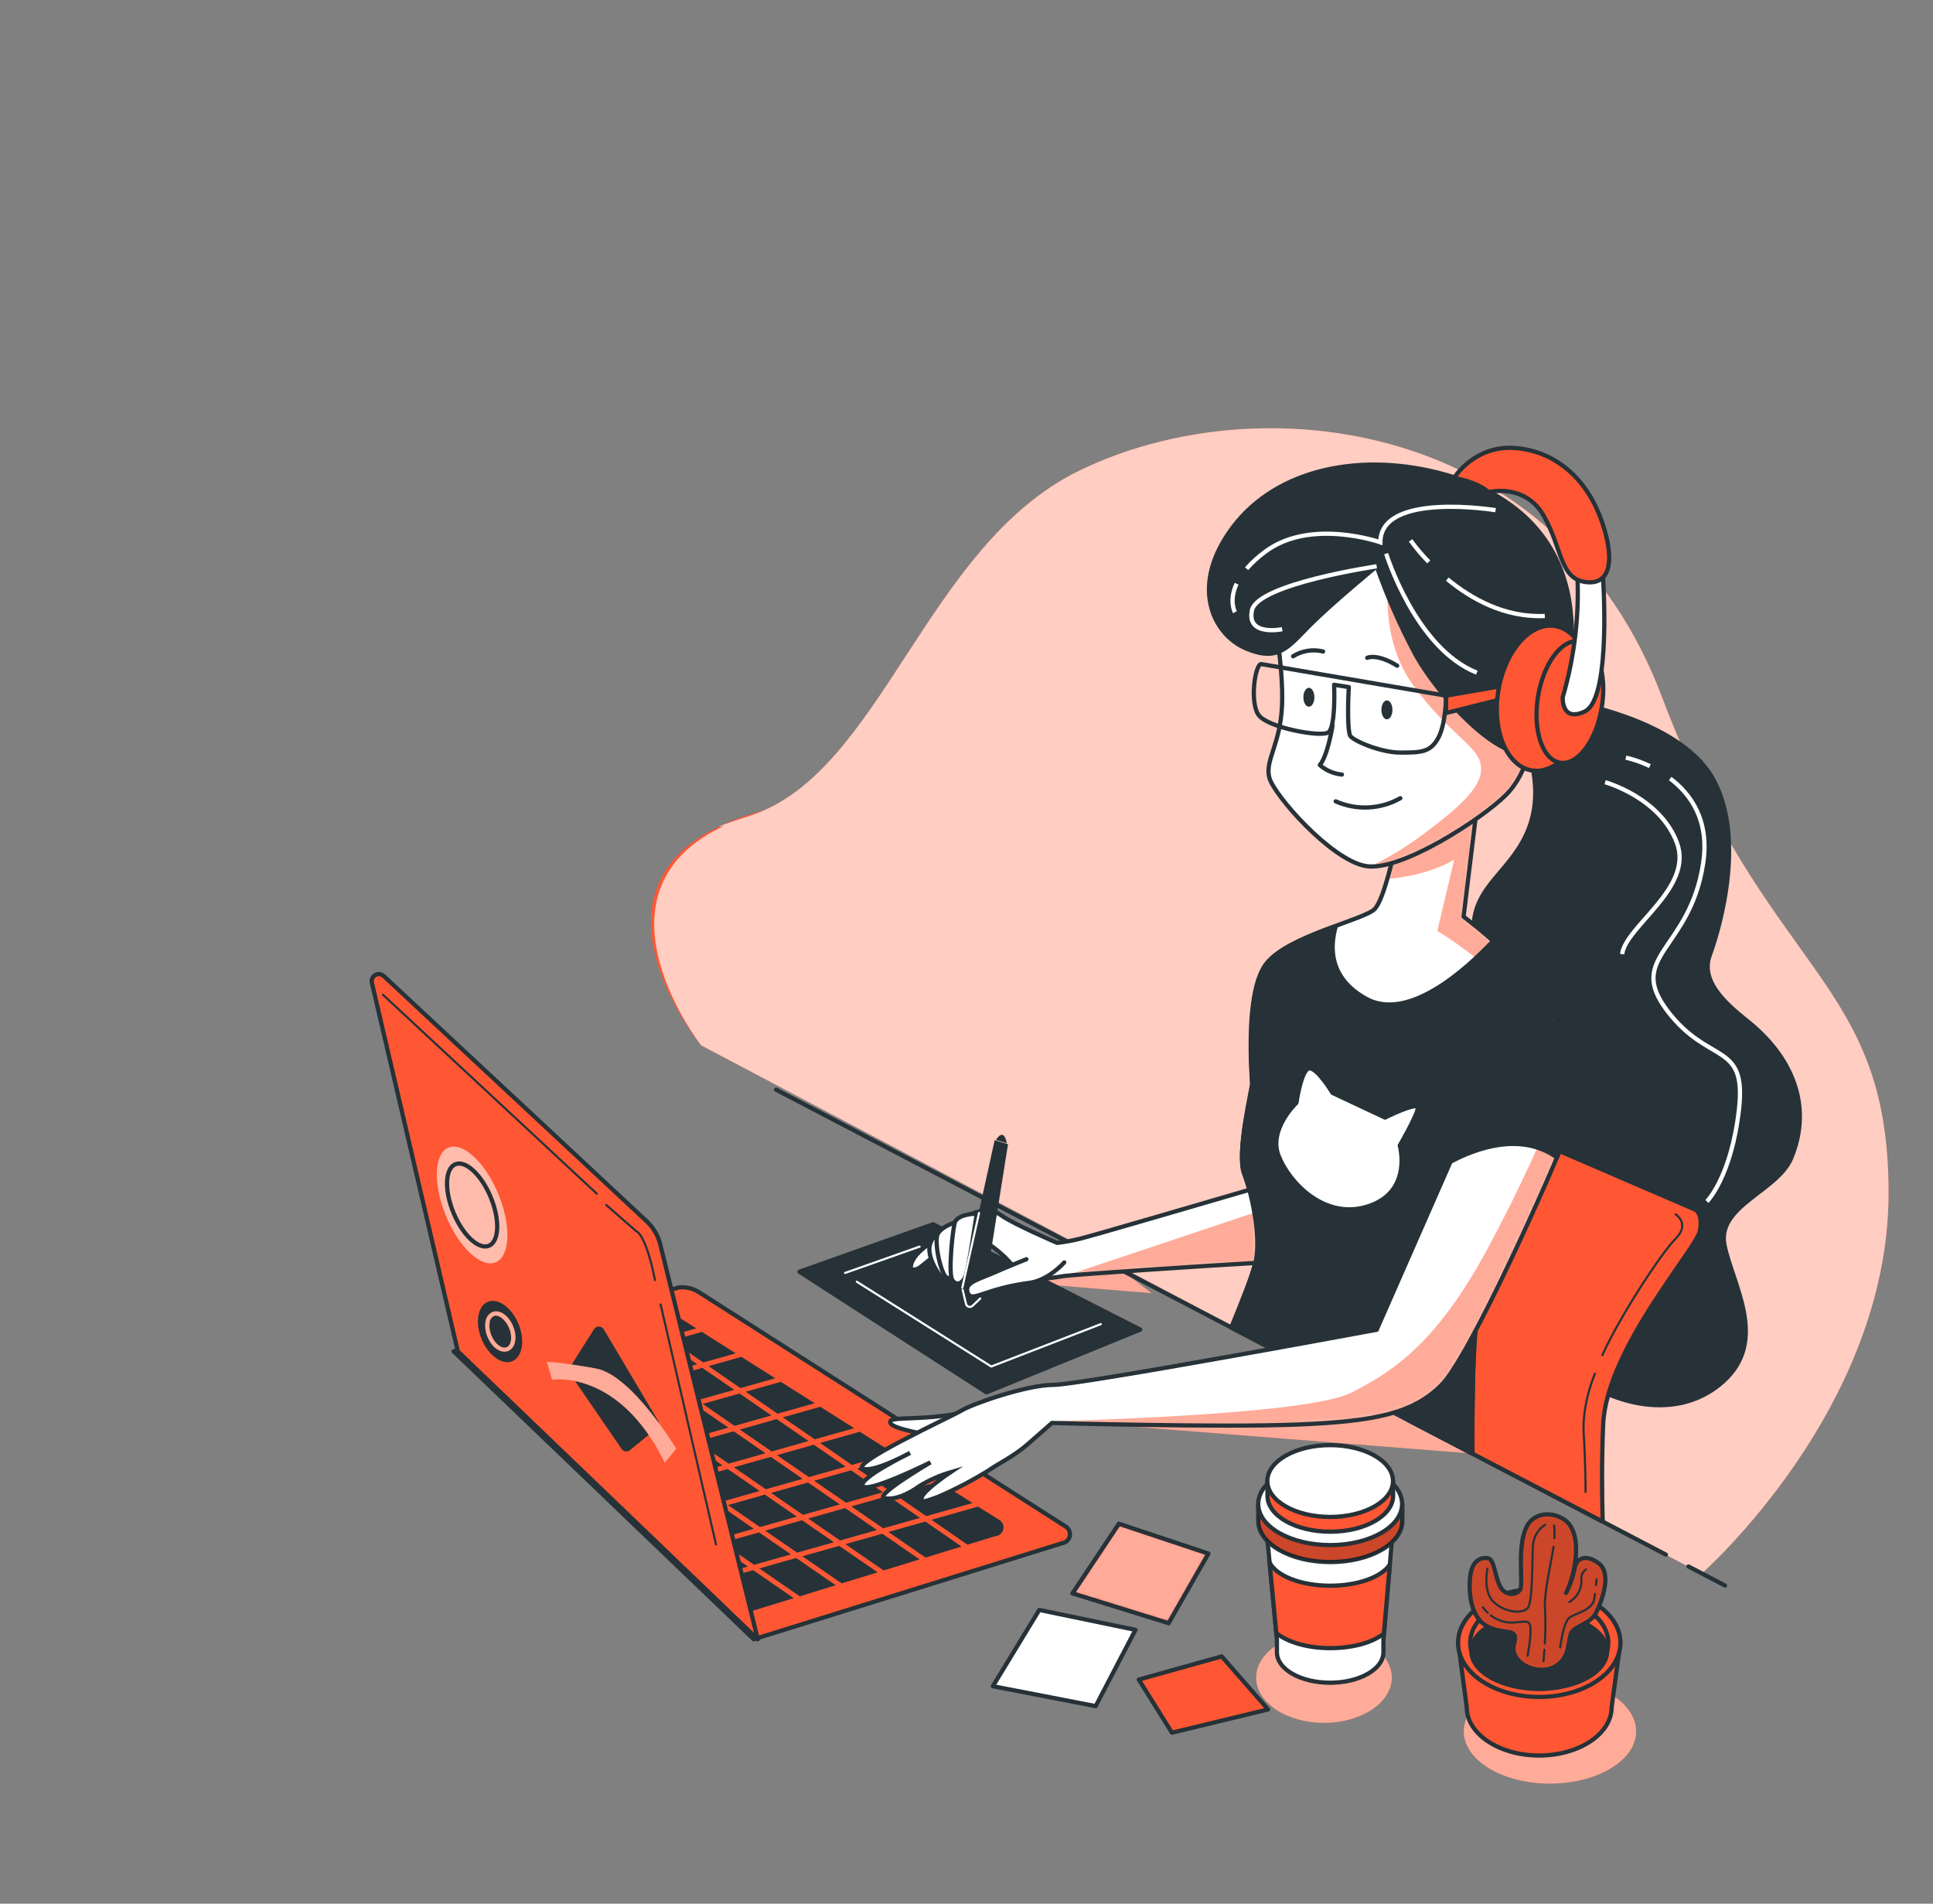 <svg width="456" height="449" viewBox="0 0 456 449" fill="none" xmlns="http://www.w3.org/2000/svg">
<rect x="0" y="0" width="456" height="449" fill="#808080" stroke="none"/>
<path d="M401.41 371.15C401.41 371.15 445.52 332.45 445.52 281.38C445.52 230.31 416.89 230.3 392.12 164.52C367.35 98.74 296.93 90.23 254.37 111.12C218.25 128.86 207.94 182.32 176.98 192.38C146.02 202.44 229.812 177.984 180.232 191.134C130.652 204.284 165.4 246.55 165.4 246.55L401.41 371.15Z" fill="#FF5733"/>
<path opacity="0.7" d="M401.41 371.15C401.41 371.15 445.52 332.45 445.52 281.38C445.52 230.31 416.89 230.3 392.12 164.52C367.35 98.74 296.93 90.23 254.37 111.12C218.25 128.86 207.94 182.32 176.98 192.38C146.02 202.44 226.56 179.23 176.98 192.38C134 206.346 165.4 246.55 165.4 246.55L401.41 371.15Z" fill="white"/>
<path d="M312.33 406.34C321.166 406.34 328.33 401.563 328.33 395.67C328.33 389.777 321.166 385 312.33 385C303.493 385 296.33 389.777 296.33 395.67C296.33 401.563 303.493 406.34 312.33 406.34Z" fill="#FF5733"/>
<path opacity="0.5" d="M312.33 406.34C321.166 406.34 328.33 401.563 328.33 395.67C328.33 389.777 321.166 385 312.33 385C303.493 385 296.33 389.777 296.33 395.67C296.33 401.563 303.493 406.34 312.33 406.34Z" fill="white"/>
<path d="M249.67 335.09L347.35 342.83L325.67 331.67L249.67 335.09Z" fill="#FF5733"/>
<path opacity="0.5" d="M249.67 335.09L347.35 342.83L325.67 331.67L249.67 335.09Z" fill="white"/>
<path d="M271.67 305L242.69 302.63L246.33 298.33H263L271.67 305Z" fill="#FF5733"/>
<path opacity="0.5" d="M271.67 305L242.69 302.63L246.33 298.33H263L271.67 305Z" fill="white"/>
<path d="M365.64 420.67C376.868 420.67 385.97 415.15 385.97 408.34C385.97 401.53 376.868 396.01 365.64 396.01C354.412 396.01 345.31 401.53 345.31 408.34C345.31 415.15 354.412 420.67 365.64 420.67Z" fill="#FF5733"/>
<path opacity="0.5" d="M365.64 420.67C376.868 420.67 385.97 415.15 385.97 408.34C385.97 401.53 376.868 396.01 365.64 396.01C354.412 396.01 345.31 401.53 345.31 408.34C345.31 415.15 354.412 420.67 365.64 420.67Z" fill="white"/>
<path d="M245.17 379.71L234.22 397.7L258.47 402.4L267.86 384.41L245.17 379.71Z" fill="white" stroke="#263238" stroke-linecap="round" stroke-linejoin="round"/>
<path d="M263.95 359.38L253 375.8L275.68 382.84L285.07 366.42L263.95 359.38Z" fill="#FF5733"/>
<mask id="mask0_56_224" style="mask-type:luminance" maskUnits="userSpaceOnUse" x="253" y="359" width="33" height="24">
<path d="M263.95 359.38L253 375.8L275.68 382.84L285.07 366.42L263.95 359.38Z" fill="white"/>
</mask>
<g mask="url(#mask0_56_224)">
<path opacity="0.5" d="M263.95 359.38L253 375.8L275.68 382.84L285.07 366.42L263.95 359.38Z" fill="white" stroke="#263238" stroke-miterlimit="10"/>
</g>
<path d="M263.95 359.38L253 375.8L275.68 382.84L285.07 366.42L263.95 359.38Z" stroke="#263238" stroke-linecap="round" stroke-linejoin="round"/>
<path d="M288.2 390.67L268.64 396.14L276.46 408.66L299.15 403.18L288.2 390.67Z" fill="#FF5733" stroke="#263238" stroke-linecap="round" stroke-linejoin="round"/>
<path d="M344 387.46L346 402.65C346 408.94 353.65 414.05 363.09 414.05C372.53 414.05 380.19 408.94 380.19 402.65L382.25 387.46H344Z" fill="#FF5733" stroke="#263238" stroke-linecap="round" stroke-linejoin="round"/>
<path d="M363.11 400.23C373.686 400.23 382.26 394.513 382.26 387.46C382.26 380.407 373.686 374.69 363.11 374.69C352.534 374.69 343.96 380.407 343.96 387.46C343.96 394.513 352.534 400.23 363.11 400.23Z" fill="#FF5733" stroke="#263238" stroke-linecap="round" stroke-linejoin="round"/>
<path d="M363.11 398.32C372.107 398.32 379.4 393.458 379.4 387.46C379.4 381.462 372.107 376.6 363.11 376.6C354.113 376.6 346.82 381.462 346.82 387.46C346.82 393.458 354.113 398.32 363.11 398.32Z" fill="#FF5733" stroke="#263238" stroke-linecap="round" stroke-linejoin="round"/>
<path d="M363.11 398.33C371.952 398.33 379.12 394.345 379.12 389.43C379.12 384.515 371.952 380.53 363.11 380.53C354.268 380.53 347.1 384.515 347.1 389.43C347.1 394.345 354.268 398.33 363.11 398.33Z" fill="#263238" stroke="#263238" stroke-linecap="round" stroke-linejoin="round"/>
<path d="M368.88 358.31C366.1 356.52 361.88 356.68 360.19 359.99C357.69 364.81 359.48 373.74 358.58 374.99C357.68 376.24 355.01 376.6 353.76 373.92C352.51 371.24 352.51 367.67 350.9 367.49C349.29 367.31 347.15 368.03 346.79 372.14C346.43 376.25 347.15 380.89 350.01 383.03C352.87 385.17 356.08 384.46 357.01 385.36C357.94 386.26 357.01 387.66 357.01 388.58C357.01 392.58 362.24 394.58 365.55 393.58C370.37 392.15 369.84 387.32 370.55 385.36C371.26 383.4 375.2 383.21 376.63 380.18C378.06 377.15 380.2 371.06 377.16 368.74C374.12 366.42 371.8 367.49 371.45 369.99C371.034 371.975 370.362 373.898 369.45 375.71C371.59 371.48 373.69 361.41 368.88 358.31Z" fill="#FF5733"/>
<mask id="mask1_56_224" style="mask-type:luminance" maskUnits="userSpaceOnUse" x="346" y="357" width="33" height="37">
<path d="M368.88 358.31C366.1 356.52 361.88 356.68 360.19 359.99C357.69 364.81 359.48 373.74 358.58 374.99C357.68 376.24 355.01 376.6 353.76 373.92C352.51 371.24 352.51 367.67 350.9 367.49C349.29 367.31 347.15 368.03 346.79 372.14C346.43 376.25 347.15 380.89 350.01 383.03C352.87 385.17 356.08 384.46 357.01 385.36C357.94 386.26 357.01 387.66 357.01 388.58C357.01 392.58 362.24 394.58 365.55 393.58C370.37 392.15 369.84 387.32 370.55 385.36C371.26 383.4 375.2 383.21 376.63 380.18C378.06 377.15 380.2 371.06 377.16 368.74C374.12 366.42 371.8 367.49 371.45 369.99C371.034 371.975 370.362 373.898 369.45 375.71C371.59 371.48 373.69 361.41 368.88 358.31Z" fill="white"/>
</mask>
<g mask="url(#mask1_56_224)">
<path opacity="0.2" d="M368.88 358.31C366.1 356.52 361.88 356.68 360.19 359.99C357.69 364.81 359.48 373.74 358.58 374.99C357.68 376.24 355.01 376.6 353.76 373.92C352.51 371.24 352.51 367.67 350.9 367.49C349.29 367.31 347.15 368.03 346.79 372.14C346.43 376.25 347.15 380.89 350.01 383.03C352.87 385.17 356.08 384.46 357.01 385.36C357.94 386.26 357.01 387.66 357.01 388.58C357.01 392.58 362.24 394.58 365.55 393.58C370.37 392.15 369.84 387.32 370.55 385.36C371.26 383.4 375.2 383.21 376.63 380.18C378.06 377.15 380.2 371.06 377.16 368.74C374.12 366.42 371.8 367.49 371.45 369.99C371.034 371.975 370.362 373.898 369.45 375.71C371.59 371.48 373.69 361.41 368.88 358.31Z" fill="black"/>
</g>
<path d="M368.88 358.31C366.1 356.52 361.88 356.68 360.19 359.99C357.69 364.81 359.48 373.74 358.58 374.99C357.68 376.24 355.01 376.6 353.76 373.92C352.51 371.24 352.51 367.67 350.9 367.49C349.29 367.31 347.15 368.03 346.79 372.14C346.43 376.25 347.15 380.89 350.01 383.03C352.87 385.17 356.08 384.46 357.01 385.36C357.94 386.26 357.01 387.66 357.01 388.58C357.01 392.58 362.24 394.58 365.55 393.58C370.37 392.15 369.84 387.32 370.55 385.36C371.26 383.4 375.2 383.21 376.63 380.18C378.06 377.15 380.2 371.06 377.16 368.74C374.12 366.42 371.8 367.49 371.45 369.99C371.034 371.975 370.362 373.898 369.45 375.71C371.59 371.48 373.69 361.41 368.88 358.31Z" stroke="#263238" stroke-linecap="round" stroke-linejoin="round"/>
<path d="M364.48 359.63C363.669 360.164 362.99 360.875 362.494 361.71C361.999 362.545 361.7 363.482 361.62 364.45C361.44 367.67 361.62 377.85 360.37 379.28C359.12 380.71 355.01 380.35 352.37 377.85C349.73 375.35 350.9 370 350.9 370" stroke="#263238" stroke-width="0.5" stroke-linecap="round" stroke-linejoin="round"/>
<path d="M351.69 381C352.616 381.721 353.687 382.232 354.83 382.5C358.05 383.21 360.37 381.61 360.91 383.21C361.45 384.81 360.37 390.54 360.37 390.54" stroke="#263238" stroke-width="0.5" stroke-linecap="round" stroke-linejoin="round"/>
<path d="M349.83 379.1C350.163 379.569 350.545 380.002 350.97 380.39" stroke="#263238" stroke-width="0.5" stroke-linecap="round" stroke-linejoin="round"/>
<path d="M364.42 387.61C364.6 384.947 364.62 382.276 364.48 379.61C364.16 375.61 366.02 368.18 366.48 364.82" stroke="#263238" stroke-width="0.5" stroke-linecap="round" stroke-linejoin="round"/>
<path d="M364.12 391.79C364.12 391.79 364.22 390.7 364.33 389.1" stroke="#263238" stroke-width="0.5" stroke-linecap="round" stroke-linejoin="round"/>
<path d="M376.49 373.89C376.58 373.02 376.63 372.49 376.63 372.49" stroke="#263238" stroke-width="0.5" stroke-linecap="round" stroke-linejoin="round"/>
<path d="M368.05 388.57C368.05 388.57 368.77 382.68 370.2 381.57C371.63 380.46 375.73 379.78 376.09 377.1C376.15 376.68 376.2 376.28 376.25 375.91" stroke="#263238" stroke-width="0.5" stroke-linecap="round" stroke-linejoin="round"/>
<path d="M374.13 370.17C373.755 370.421 373.456 370.77 373.266 371.179C373.076 371.588 373.001 372.041 373.05 372.49C373.123 373.56 372.895 374.63 372.392 375.578C371.888 376.525 371.129 377.312 370.2 377.85" stroke="#263238" stroke-width="0.5" stroke-linecap="round" stroke-linejoin="round"/>
<path d="M366.68 362.78C366.733 361.78 366.713 360.777 366.62 359.78" stroke="#263238" stroke-width="0.5" stroke-linecap="round" stroke-linejoin="round"/>
<path d="M298.58 358.86L301.23 386.76V389.71C301.23 393.71 306.85 396.88 313.79 396.88C320.73 396.88 326.35 393.67 326.35 389.71V386.76L328.76 358.57L298.58 358.86Z" fill="white" stroke="#263238" stroke-linecap="round" stroke-linejoin="round"/>
<path d="M326.47 385.25L327.86 369C325.99 371.91 320.41 374 313.81 374C306.86 374 301.05 371.66 299.5 368.51L301.08 385.15C303.64 387.28 308.37 388.72 313.81 388.72C319.25 388.72 323.91 387.35 326.47 385.25Z" fill="#FF5733" stroke="#263238" stroke-linecap="round" stroke-linejoin="round"/>
<path d="M299.08 364.12V363.93L298.95 362.81L299.08 364.12Z" fill="white" stroke="#263238" stroke-linecap="round" stroke-linejoin="round"/>
<path d="M329.24 354.72C326.58 351.36 320.67 349.01 313.79 349.01C306.91 349.01 301 351.36 298.33 354.72H296.82V358.72C296.82 364.08 304.42 368.42 313.82 368.42C323.22 368.42 330.82 364.08 330.82 358.72V354.72H329.24Z" fill="#FF5733" stroke="#263238" stroke-linecap="round" stroke-linejoin="round"/>
<path opacity="0.2" d="M329.24 354.72C326.58 351.36 320.67 349.01 313.79 349.01C306.91 349.01 301 351.36 298.33 354.72H296.82V358.72C296.82 364.08 304.42 368.42 313.82 368.42C323.22 368.42 330.82 364.08 330.82 358.72V354.72H329.24Z" fill="black"/>
<path d="M313.79 364.42C323.162 364.42 330.76 360.077 330.76 354.72C330.76 349.363 323.162 345.02 313.79 345.02C304.418 345.02 296.82 349.363 296.82 354.72C296.82 360.077 304.418 364.42 313.79 364.42Z" fill="white" stroke="#263238" stroke-linecap="round" stroke-linejoin="round"/>
<path d="M327.29 349.31C324.96 346.37 319.8 344.31 313.79 344.31C307.78 344.31 302.62 346.36 300.29 349.31H299V352.79C299 357.47 305.63 361.26 313.82 361.26C322.01 361.26 328.64 357.47 328.64 352.79V349.31H327.29Z" fill="#FF5733" stroke="#263238" stroke-linecap="round" stroke-linejoin="round"/>
<path d="M313.79 357.78C321.975 357.78 328.61 353.988 328.61 349.31C328.61 344.632 321.975 340.84 313.79 340.84C305.605 340.84 298.97 344.632 298.97 349.31C298.97 353.988 305.605 357.78 313.79 357.78Z" fill="white" stroke="#263238" stroke-linecap="round" stroke-linejoin="round"/>
<path d="M107 318.72L160.14 303.65C161.829 303.471 163.528 303.881 164.95 304.81L251.42 360.06C251.788 360.298 252.075 360.644 252.24 361.05C252.406 361.456 252.442 361.903 252.345 362.331C252.248 362.759 252.022 363.146 251.697 363.441C251.373 363.736 250.965 363.924 250.53 363.98L177.81 386.63L107 318.72Z" fill="#FF5733" stroke="#263238" stroke-linecap="round" stroke-linejoin="round"/>
<path d="M138.07 321.9L145.6 327.09L154.3 324.63L146.78 319.45L138.07 321.9Z" fill="#263238"/>
<path d="M142.76 336.41L135.24 331.22L126.53 333.68L134.06 338.87L142.76 336.41Z" fill="#263238"/>
<path d="M156.99 325.08L164.51 330.26L173.21 327.8L165.69 322.62L156.99 325.08Z" fill="#263238"/>
<path d="M165.76 331.12L173.28 336.3L181.98 333.84L174.46 328.66L165.76 331.12Z" fill="#263238"/>
<path d="M146.84 327.94L154.36 333.13L163.06 330.67L155.54 325.49L146.84 327.94Z" fill="#263238"/>
<path d="M127.92 324.77L135.44 329.96L144.15 327.5L136.62 322.31L127.92 324.77Z" fill="#263238"/>
<path d="M187.97 357.7L180.44 352.51L171.75 354.97L179.27 360.16L187.97 357.7Z" fill="#263238"/>
<path d="M177.81 360.57L170.29 355.38L161.59 357.84L169.12 363.02L177.81 360.57Z" fill="#263238"/>
<path d="M151.52 342.45L144 337.26L135.3 339.72L142.82 344.9L151.52 342.45Z" fill="#263238"/>
<path d="M196.73 363.74L189.21 358.56L180.51 361.01L188.03 366.2L196.73 363.74Z" fill="#263238"/>
<path d="M160.29 348.49L152.76 343.3L144.06 345.76L151.59 350.94L160.29 348.49Z" fill="#263238"/>
<path d="M169.05 354.53L161.53 349.34L152.83 351.8L160.35 356.99L169.05 354.53Z" fill="#263238"/>
<path d="M174.52 337.16L182.04 342.34L190.74 339.88L183.22 334.7L174.52 337.16Z" fill="#263238"/>
<path d="M136.69 330.81L144.21 336L152.91 333.54L145.39 328.36L136.69 330.81Z" fill="#263238"/>
<path d="M206.88 360.87L199.36 355.69L190.66 358.15L198.18 363.33L206.88 360.87Z" fill="#263238"/>
<path d="M180.59 342.75L173.07 337.57L164.37 340.02L171.89 345.21L180.59 342.75Z" fill="#263238"/>
<path d="M161.67 339.58L154.15 334.39L145.45 336.85L152.97 342.04L161.67 339.58Z" fill="#263238"/>
<path d="M125.23 324.33L120.83 321.29L114.88 322.96L118.36 326.27L125.23 324.33Z" fill="#263238"/>
<path d="M133.99 330.37L126.47 325.18L119.34 327.2L125.23 332.78L125.29 332.82L133.99 330.37Z" fill="#263238"/>
<path d="M155.6 333.99L163.13 339.17L171.83 336.71L164.3 331.53L155.6 333.99Z" fill="#263238"/>
<path d="M170.44 345.62L162.92 340.44L154.22 342.89L161.74 348.08L170.44 345.62Z" fill="#263238"/>
<path d="M208.27 351.96L200.75 346.78L192.05 349.24L199.57 354.42L208.27 351.96Z" fill="#263238"/>
<path d="M183.28 343.2L190.81 348.38L199.51 345.92L191.99 340.74L183.28 343.2Z" fill="#263238"/>
<path d="M198.12 354.83L190.6 349.65L181.9 352.11L189.42 357.29L198.12 354.83Z" fill="#263238"/>
<path d="M189.35 348.79L181.83 343.61L173.13 346.06L180.66 351.25L189.35 348.79Z" fill="#263238"/>
<path d="M179.2 351.66L171.68 346.48L162.98 348.93L170.5 354.12L179.2 351.66Z" fill="#263238"/>
<path d="M141.37 345.31L133.85 340.13L133.18 340.32L139.11 345.95L141.37 345.31Z" fill="#263238"/>
<path d="M208.13 361.73L199.43 364.19L208.45 370.4L216.93 367.79L208.13 361.73Z" fill="#263238"/>
<path d="M197.97 364.6L189.27 367.05L198.56 373.45L207.03 370.84L197.97 364.6Z" fill="#263238"/>
<path d="M158.9 357.39L151.38 352.21L147.01 353.44L152.95 359.08L158.9 357.39Z" fill="#263238"/>
<path d="M217.04 358L209.51 352.82L200.81 355.28L208.34 360.46L217.04 358Z" fill="#263238"/>
<path d="M167.66 363.44L160.14 358.25L153.93 360.01L159.86 365.64L167.66 363.44Z" fill="#263238"/>
<path d="M176.43 369.48L168.91 364.29L160.84 366.57L166.78 372.2L176.43 369.48Z" fill="#263238"/>
<path d="M186.58 366.61L179.06 361.42L170.36 363.88L177.88 369.07L186.58 366.61Z" fill="#263238"/>
<path d="M235.72 358.47L230.72 355.34L219.72 358.45L228.22 364.31L234.84 362.31C235.276 362.272 235.689 362.097 236.019 361.809C236.349 361.522 236.58 361.137 236.678 360.71C236.775 360.284 236.735 359.837 236.563 359.434C236.391 359.032 236.096 358.694 235.72 358.47Z" fill="#263238"/>
<path d="M177.67 370.33L167.76 373.13L175.56 380.53L187.25 376.93L177.67 370.33Z" fill="#263238"/>
<path d="M221.44 349.45L210.97 352.41L218.49 357.59L229.44 354.5L221.44 349.45Z" fill="#263238"/>
<path d="M218.28 358.86L209.58 361.32L218.34 367.36L226.82 364.75L218.28 358.86Z" fill="#263238"/>
<path d="M157.14 315.31L164.25 313.3L159.66 310.4L152.8 312.32L157.14 315.31Z" fill="#263238"/>
<path d="M197.14 373.89L187.82 367.46L179.12 369.92L188.66 376.5L197.14 373.89Z" fill="#263238"/>
<path d="M158.38 316.17L165.9 321.35L173.57 319.19L165.57 314.14L158.38 316.17Z" fill="#263238"/>
<path d="M175.91 328.25L183.43 333.43L192.19 330.96L184.2 325.91L175.91 328.25Z" fill="#263238"/>
<path d="M167.14 322.21L174.67 327.39L182.88 325.07L174.88 320.02L167.14 322.21Z" fill="#263238"/>
<path d="M184.67 334.29L192.19 339.47L201.5 336.85L193.51 331.79L184.67 334.29Z" fill="#263238"/>
<path d="M193.44 340.33L200.96 345.51L210.81 342.73L202.82 337.68L193.44 340.33Z" fill="#263238"/>
<path d="M212.13 343.56L202.2 346.37L209.72 351.55L220.12 348.62L212.13 343.56Z" fill="#263238"/>
<path d="M148.23 319.04L155.75 324.22L164.45 321.76L156.93 316.58L148.23 319.04Z" fill="#263238"/>
<path d="M130.66 337.94L132.2 339.39L132.6 339.27L130.66 337.94Z" fill="#263238"/>
<path d="M126.68 323.92L135.38 321.46L131 318.44L122.28 320.88L126.68 323.92Z" fill="#263238"/>
<path d="M136.83 321.05L145.53 318.59L141.17 315.58L132.45 318.03L136.83 321.05Z" fill="#263238"/>
<path d="M142.63 315.18L146.99 318.18L155.69 315.72L151.34 312.73L142.63 315.18Z" fill="#263238"/>
<path d="M150.13 351.36L142.61 346.17L140.09 346.88L146.03 352.51L150.13 351.36Z" fill="#263238"/>
<path d="M178.76 386.63L155.76 293.52C155.236 291.403 154.107 289.485 152.51 288L90.51 230.19C90.247 229.945 89.912 229.792 89.554 229.751C89.197 229.711 88.836 229.787 88.525 229.967C88.214 230.147 87.969 230.423 87.825 230.753C87.682 231.083 87.649 231.45 87.73 231.8L108 318.72L143.38 352.675L178.76 386.63Z" fill="#FF5733" stroke="#263238" stroke-linecap="round" stroke-linejoin="round"/>
<path d="M143 284.19L150.09 290.39C150.09 290.39 152.3 290.83 154.51 301.9" stroke="#263238" stroke-width="0.5" stroke-linecap="round" stroke-linejoin="round"/>
<path d="M155.84 307.65L168.91 364.29" stroke="#263238" stroke-width="0.5" stroke-linecap="round" stroke-linejoin="round"/>
<path d="M117.57 281.66C120.64 289.12 120.36 296.31 116.94 297.72C113.52 299.13 108.25 294.22 105.18 286.72C102.11 279.22 102.39 272.07 105.81 270.67C109.23 269.27 114.5 274.2 117.57 281.66Z" fill="#FF5733"/>
<path opacity="0.6" d="M117.57 281.66C120.64 289.12 120.36 296.31 116.94 297.72C113.52 299.13 108.25 294.22 105.18 286.72C102.11 279.22 102.39 272.07 105.81 270.67C109.23 269.27 114.5 274.2 117.57 281.66Z" fill="white"/>
<path d="M115.33 293.817C117.761 292.816 117.96 287.703 115.775 282.397C113.59 277.091 109.849 273.601 107.418 274.602C104.987 275.603 104.787 280.715 106.972 286.021C109.157 291.327 112.899 294.817 115.33 293.817Z" stroke="#263238" stroke-miterlimit="10"/>
<path d="M122.31 312.25C123.91 316.12 123.25 320.06 120.85 321.05C118.45 322.04 115.21 319.7 113.61 315.84C112.01 311.98 112.68 308.03 115.08 307.04C117.48 306.05 120.72 308.39 122.31 312.25Z" fill="#263238"/>
<path d="M119 318.8C117.49 318.8 115.85 317.43 115 315.29C114.521 314.19 114.355 312.979 114.52 311.79C114.564 311.294 114.737 310.819 115.021 310.41C115.305 310.001 115.691 309.674 116.14 309.46C117.83 308.76 119.99 310.23 121.05 312.8C122.1 315.37 121.6 317.93 119.91 318.63C119.62 318.745 119.311 318.802 119 318.8ZM117 310.29C116.828 310.288 116.658 310.322 116.5 310.39C116.213 310.544 115.97 310.769 115.795 311.044C115.619 311.319 115.518 311.635 115.5 311.96C115.357 312.98 115.502 314.019 115.92 314.96C116.73 316.96 118.38 318.22 119.52 317.75C120.66 317.28 120.93 315.21 120.11 313.23C119.36 311.48 118 310.29 117 310.29Z" fill="#FF5733"/>
<g opacity="0.5">
<path d="M119 318.8C117.49 318.8 115.85 317.43 115 315.29C114.521 314.19 114.355 312.979 114.52 311.79C114.564 311.294 114.737 310.819 115.021 310.41C115.305 310.001 115.691 309.674 116.14 309.46C117.83 308.76 119.99 310.23 121.05 312.8C122.1 315.37 121.6 317.93 119.91 318.63C119.62 318.745 119.311 318.802 119 318.8ZM117 310.29C116.828 310.288 116.658 310.322 116.5 310.39C116.213 310.544 115.97 310.769 115.795 311.044C115.619 311.319 115.518 311.635 115.5 311.96C115.357 312.98 115.502 314.019 115.92 314.96C116.73 316.96 118.38 318.22 119.52 317.75C120.66 317.28 120.93 315.21 120.11 313.23C119.36 311.48 118 310.29 117 310.29Z" fill="white"/>
</g>
<path d="M140.14 313.49L134.45 322.49C134.303 322.709 134.225 322.967 134.225 323.23C134.225 323.494 134.303 323.751 134.45 323.97L146.63 341.73C146.737 341.888 146.875 342.021 147.037 342.122C147.198 342.223 147.379 342.288 147.568 342.315C147.756 342.341 147.948 342.328 148.131 342.275C148.314 342.223 148.484 342.132 148.63 342.01L154.94 336.86C155.191 336.657 155.361 336.371 155.418 336.053C155.475 335.735 155.415 335.407 155.25 335.13L142.44 313.54C142.325 313.339 142.161 313.17 141.961 313.051C141.762 312.933 141.536 312.868 141.304 312.863C141.072 312.858 140.843 312.913 140.639 313.023C140.435 313.133 140.263 313.294 140.14 313.49Z" fill="#263238"/>
<path d="M130.24 325.42C130.24 325.42 146 322.8 156.83 345L159.52 341.69C159.52 341.69 149.09 324.32 140.59 322.77C132.09 321.22 129 321.21 129 321.21L130.24 325.42Z" fill="#FF5733"/>
<path opacity="0.5" d="M130.24 325.42C130.24 325.42 146 322.8 156.83 345L159.52 341.69C159.52 341.69 149.09 324.32 140.59 322.77C132.09 321.22 129 321.21 129 321.21L130.24 325.42Z" fill="white"/>
<path d="M225.57 333.51C222.487 333.997 219.379 334.307 216.26 334.44C211.43 334.63 209.38 334.63 210.12 335.75C210.86 336.87 216.64 337.98 218.68 338.35C220.72 338.72 225.57 333.51 225.57 333.51Z" fill="white" stroke="#263238" stroke-miterlimit="10"/>
<path d="M406.93 373.96L398.32 369.46" stroke="#263238" stroke-linecap="round" stroke-linejoin="round"/>
<path d="M234.94 268.86C234.94 268.86 236.75 265.69 237.51 269.62L234.94 268.86Z" fill="#263238"/>
<path d="M392.99 366.67L183.07 257" stroke="#263238" stroke-linecap="round" stroke-linejoin="round"/>
<path d="M188.59 299.95L232.7 328.39L268.98 313.59L220.11 288.75L188.59 299.95Z" fill="#263238" stroke="#263238" stroke-linecap="round" stroke-linejoin="round"/>
<path d="M216.94 294.02L199.36 300.23" stroke="white" stroke-width="0.5" stroke-linecap="round" stroke-linejoin="round"/>
<path d="M202.12 302.3L233.84 322.3L259.69 312.3" stroke="white" stroke-width="0.5" stroke-linecap="round" stroke-linejoin="round"/>
<path d="M370.34 165.56C370.34 165.56 395.6 169.56 403.73 183.1C411.86 196.64 406.05 217.92 403.34 225.27C400.89 231.94 408.13 237.51 412.58 241.13C422.58 249.25 427.73 260.71 422.53 273.18C419.29 280.94 404.88 284.42 406.83 293.76C408.78 303.1 417.27 316.2 406.44 325.88C395.01 336.08 377.86 330.82 367.84 321.29C356.57 310.57 352.69 291.92 358.46 277.51C365.46 260.1 369.29 248.88 362.71 241.51C356.13 234.14 347.62 229.51 347.62 219.07C347.62 208.63 356.91 205.53 360.78 195.07C364.65 184.61 359.23 173.79 359.23 173.79L370.34 165.56Z" fill="#263238" stroke="#263238" stroke-linecap="round" stroke-linejoin="round"/>
<path d="M394 183.62C398.88 187.31 403.32 193.52 401.78 203.62C398.66 224.12 383.51 225.46 393.31 238.38C403.11 251.3 412.03 245.5 410.24 261.54C408.45 277.58 402.67 283.37 402.67 283.37" stroke="white" stroke-miterlimit="10"/>
<path d="M383.55 178.69C385.504 179.149 387.401 179.82 389.21 180.69" stroke="white" stroke-miterlimit="10"/>
<path d="M378.65 184.49C378.65 184.49 391.57 188.05 395.58 198.74C399.59 209.43 383.58 218.35 382.66 225.03" stroke="white" stroke-miterlimit="10"/>
<path d="M378.08 358.88C377.9 352.75 377.82 344.57 378.19 335.94C378.97 318.14 400.25 294.53 401.02 290.28C401.79 286.03 399.86 285.28 399.86 285.28L357.68 267.09C338.07 279.97 333.3 317.43 332.13 334.91L378.08 358.88Z" fill="#FF5733" stroke="#263238" stroke-linecap="round" stroke-linejoin="round"/>
<path d="M395.28 286.41C395.28 286.41 398.82 288.62 395.28 292.16C391.74 295.7 382 310.75 378 319.6" stroke="#263238" stroke-width="0.5" stroke-linecap="round" stroke-linejoin="round"/>
<path d="M376.25 324C376.25 324 373.15 331.08 373.6 338.16C374.05 345.24 374.04 351.88 374.04 351.88" stroke="#263238" stroke-width="0.5" stroke-linecap="round" stroke-linejoin="round"/>
<path d="M293.51 276.8C295.37 281.64 297.61 292.05 296.12 298C295.35 301.09 292.77 307.58 290.48 313.11L347.35 342.83C347.29 330.99 347.44 312.3 348.95 308.83C351.18 303.62 369.04 254.52 367.95 243.36C366.86 232.2 345.26 216.2 345.26 216.2L348.57 189L328.86 200.91C328.86 200.91 326.62 211.69 324.39 214.3C322.16 216.91 303.93 220.62 298.72 227.3C293.51 233.98 295.37 254.46 295.37 255.57C295.37 256.68 291.65 272 293.51 276.8Z" fill="white"/>
<mask id="mask2_56_224" style="mask-type:luminance" maskUnits="userSpaceOnUse" x="290" y="189" width="78" height="154">
<path d="M293.51 276.8C295.37 281.64 297.61 292.05 296.12 298C295.35 301.09 292.77 307.58 290.48 313.11L347.35 342.83C347.29 330.99 347.44 312.3 348.95 308.83C351.18 303.62 369.04 254.52 367.95 243.36C366.86 232.2 345.26 216.2 345.26 216.2L348.57 189L328.86 200.91C328.86 200.91 326.62 211.69 324.39 214.3C322.16 216.91 303.93 220.62 298.72 227.3C293.51 233.98 295.37 254.46 295.37 255.57C295.37 256.68 291.65 272 293.51 276.8Z" fill="white"/>
</mask>
<g mask="url(#mask2_56_224)">
<g style="mix-blend-mode:multiply" opacity="0.5">
<path d="M367.92 243.32C366.8 232.16 345.23 216.16 345.23 216.16L348.57 189L328.86 200.91C328.86 200.91 328.21 204.02 327.27 207.31C328.54 207.2 329.96 207.02 331.55 206.74C339.07 205.41 343.06 202.74 343.06 202.74L339.06 219.56C339.06 219.56 359.42 231.56 364.73 246.12C365.45 248.12 366.22 249.99 367.01 251.85C367.683 249.058 367.989 246.191 367.92 243.32Z" fill="#FF5733"/>
</g>
</g>
<path d="M293.51 276.8C295.37 281.64 297.61 292.05 296.12 298C295.35 301.09 292.77 307.58 290.48 313.11L347.35 342.83C347.29 330.99 347.44 312.3 348.95 308.83C351.18 303.62 369.04 254.52 367.95 243.36C366.86 232.2 345.26 216.2 345.26 216.2L348.57 189L328.86 200.91C328.86 200.91 326.62 211.69 324.39 214.3C322.16 216.91 303.93 220.62 298.72 227.3C293.51 233.98 295.37 254.46 295.37 255.57C295.37 256.68 291.65 272 293.51 276.8Z" stroke="#263238" stroke-linecap="round" stroke-linejoin="round"/>
<path d="M293.51 276.8C295.37 281.64 297.61 292.05 296.12 298C295.35 301.09 292.77 307.58 290.48 313.11L347.35 342.83C347.29 330.99 347.44 312.3 348.95 308.83C351.18 303.62 369.04 254.52 367.95 243.36C367.26 236.41 358.64 227.6 352.23 221.93C345.92 228.62 332.23 241.1 322.23 235.54C313.23 230.54 313.8 222.94 315.13 218.42C309.05 220.66 301.78 223.52 298.79 227.36C293.58 234.06 295.44 254.52 295.44 255.63C295.44 256.74 291.65 272 293.51 276.8Z" fill="#263238" stroke="#263238" stroke-linecap="round" stroke-linejoin="round"/>
<path d="M326.73 263.58L314.35 257.77C314.35 257.77 310.86 251.97 308.93 251.97C307 251.97 305.83 260.1 305.83 260.1C305.83 260.1 299.26 266.29 301.58 272.48C303.9 278.67 312.41 287.96 322.86 284.48C333.31 281 330.21 270.17 330.21 270.17C330.21 270.17 334.47 262.82 334.47 261.27C334.47 259.72 326.73 263.58 326.73 263.58Z" fill="white" stroke="#263238" stroke-linecap="round" stroke-linejoin="round"/>
<path d="M300.21 143.61C300.21 143.61 302.82 157.01 302.44 166.31C302.06 175.61 298.35 179.31 299.44 183.42C300.53 187.53 313.95 202.77 322.13 204.25C330.31 205.73 349.66 193.09 355.24 187.51C360.82 181.93 361.56 173.75 360.82 170.4C360.08 167.05 357.1 140.27 345.94 129.48C334.78 118.69 305.42 119.81 300.21 143.61Z" fill="white"/>
<mask id="mask3_56_224" style="mask-type:luminance" maskUnits="userSpaceOnUse" x="299" y="122" width="63" height="83">
<path d="M300.21 143.61C300.21 143.61 302.82 157.01 302.44 166.31C302.06 175.61 298.35 179.31 299.44 183.42C300.53 187.53 313.95 202.77 322.13 204.25C330.31 205.73 349.66 193.09 355.24 187.51C360.82 181.93 361.56 173.75 360.82 170.4C360.08 167.05 357.1 140.27 345.94 129.48C334.78 118.69 305.42 119.81 300.21 143.61Z" fill="white"/>
</mask>
<g mask="url(#mask3_56_224)">
<g style="mix-blend-mode:multiply" opacity="0.5">
<path d="M346 129.48C341.83 125.48 335.11 123.08 328.06 122.93L327.6 136.81C327.6 136.81 325.38 150.53 333.35 161.59C341.32 172.65 348.4 175.76 349.28 180.18C350.16 184.6 346.16 189 336 196.56C332.027 199.567 327.77 202.179 323.29 204.36C332 204.67 349.95 192.86 355.29 187.51C360.87 181.93 361.61 173.75 360.87 170.4C360.13 167.05 357.13 140.27 346 129.48Z" fill="#FF5733"/>
</g>
</g>
<path d="M300.21 143.61C300.21 143.61 302.82 157.01 302.44 166.31C302.06 175.61 298.35 179.31 299.44 183.42C300.53 187.53 313.95 202.77 322.13 204.25C330.31 205.73 349.66 193.09 355.24 187.51C360.82 181.93 361.56 173.75 360.82 170.4C360.08 167.05 357.1 140.27 345.94 129.48C334.78 118.69 305.42 119.81 300.21 143.61Z" stroke="#263238" stroke-linecap="round" stroke-linejoin="round"/>
<path d="M314.35 171.14C314.35 171.14 313.23 178.21 311.35 180.44C312.81 181.713 314.632 182.497 316.56 182.68" stroke="#263238" stroke-linecap="round" stroke-linejoin="round"/>
<path d="M315.09 189C317.514 190.074 320.155 190.567 322.803 190.438C325.451 190.31 328.032 189.564 330.34 188.26" stroke="#263238" stroke-linecap="round" stroke-linejoin="round"/>
<path d="M328.48 167.42C328.48 168.66 327.9 169.66 327.18 169.66C326.46 169.66 325.88 168.66 325.88 167.42C325.88 166.18 326.46 165.19 327.18 165.19C327.9 165.19 328.48 166.19 328.48 167.42Z" fill="#263238"/>
<path d="M310.07 164.45C310.07 165.68 309.49 166.68 308.77 166.68C308.05 166.68 307.47 165.68 307.47 164.45C307.47 163.22 308.05 162.22 308.77 162.22C309.49 162.22 310.07 163.22 310.07 164.45Z" fill="#263238"/>
<path d="M305.05 154.78C306.093 154.129 307.257 153.694 308.471 153.502C309.686 153.309 310.927 153.363 312.12 153.66" stroke="#263238" stroke-linecap="round" stroke-linejoin="round"/>
<path d="M322.53 155.15C322.53 155.15 324.76 154.03 329.6 157.01" stroke="#263238" stroke-linecap="round" stroke-linejoin="round"/>
<path d="M324.76 133.57C324.76 133.57 314.35 142.13 309.14 147.33C303.93 152.53 301.7 156.26 293.89 152.92C286.08 149.58 280.49 138.03 290.89 124.27C301.29 110.51 321.4 106.41 341.11 111.99C360.82 117.57 369.02 130.22 370.5 143.99C371.98 157.76 369 173 362 177.1C355 181.2 339.3 164.45 333.72 154.03C330.223 147.445 327.228 140.606 324.76 133.57Z" fill="#263238" stroke="#263238" stroke-linecap="round" stroke-linejoin="round"/>
<path d="M324.76 133.57C324.76 133.57 296.67 137.71 295.34 143.94C294.01 150.17 302.47 148.4 302.47 148.4" stroke="white" stroke-miterlimit="10"/>
<path d="M291.72 137.68C289.82 141.74 291.33 144.39 291.33 144.39" stroke="white" stroke-miterlimit="10"/>
<path d="M352.81 120.33C352.81 120.33 325.63 115.88 325.63 127.9C325.63 127.9 309.15 122.11 298.46 130.13C296.856 131.3 295.384 132.641 294.07 134.13" stroke="white" stroke-miterlimit="10"/>
<path d="M327 130.58C327 130.58 333.93 152.94 348.39 158.65" stroke="white" stroke-miterlimit="10"/>
<path d="M341.42 136.59C346.99 141.19 354.96 145.73 364.42 145.28" stroke="white" stroke-miterlimit="10"/>
<path d="M332.76 127.46C334.062 129.251 335.493 130.946 337.04 132.53" stroke="white" stroke-miterlimit="10"/>
<path d="M297.61 156.64L341.13 164.08C341.13 164.08 341.13 170.7 339.27 174.08C337.41 177.46 335.18 177.5 330.34 177.5C325.5 177.5 318.77 174.5 318.44 173.41C317.67 170.77 318.19 162.06 318.19 162.06L314.72 161.5C314.72 161.5 315.17 171.65 313.31 172.77C311.45 173.89 299.17 171.65 296.94 168.68C294.71 165.71 296.12 156.26 297.61 156.64Z" stroke="#263238" stroke-linecap="round" stroke-linejoin="round"/>
<path d="M341.13 164.08L360.48 160.73V163.33L341.13 168.17V164.08Z" fill="#FF5733" stroke="#263238" stroke-linecap="round" stroke-linejoin="round"/>
<path d="M374.761 166.396C376.272 156.989 372.728 148.598 366.844 147.652C360.961 146.707 354.966 153.565 353.454 162.971C351.942 172.378 355.486 180.769 361.37 181.715C367.254 182.661 373.249 175.802 374.761 166.396Z" fill="#FF5733" stroke="#263238" stroke-linecap="round" stroke-linejoin="round"/>
<path d="M377.87 166.77C376.6 174.69 372.19 180.56 368.04 179.89C363.89 179.22 361.54 172.27 362.81 164.35C364.08 156.43 368.48 150.57 372.64 151.24C376.8 151.91 379.14 158.86 377.87 166.77Z" fill="#FF5733" stroke="#263238" stroke-linecap="round" stroke-linejoin="round"/>
<path d="M372 133.57C372.719 143.981 371.585 154.436 368.65 164.45C368.65 164.45 368.28 170.45 373.86 167.8C379.44 165.15 378.7 142.5 377.95 133.2C377.2 123.9 370.15 126.5 372 133.57Z" fill="white" stroke="#263238" stroke-linecap="round" stroke-linejoin="round"/>
<path d="M351.18 116.08C351.18 116.08 359.73 113.85 364.18 121.67C368.63 129.49 367.9 136.55 374.18 137.29C380.46 138.03 380.88 130.97 377.53 122.04C374.18 113.11 367.12 106.41 357.44 105.67C347.76 104.93 343 112.74 343 112.74C343 112.74 348.2 113.48 351.18 116.08Z" fill="#FF5733" stroke="#263238" stroke-linecap="round" stroke-linejoin="round"/>
<path d="M350.43 255.22L324.76 313.63C324.76 313.63 254.82 326.63 248.5 326.63C242.18 326.63 229.5 331.09 226.92 332.63C224.34 334.17 199.05 345.78 203.92 346.5C206.92 346.95 214.68 342.68 214.68 342.68C214.68 342.68 202.4 348.68 203.51 350.49C204.62 352.3 219.51 344.91 219.51 344.91C219.51 344.91 205.9 352.91 208.69 353.36C211.23 353.81 214.3 352.36 216.91 350.49C219.186 349.093 221.638 348.003 224.2 347.25C224.2 347.25 218.2 351.25 217.49 353.07C216.78 354.89 218.98 353.81 221.21 353.07C225.383 351.27 229.418 349.165 233.28 346.77C234.76 345.65 239.23 343.42 242.21 340.82L248.16 335.61C248.16 335.61 287.96 336.72 306.16 335.98C324.36 335.24 333.32 333.38 340.02 326.68C346.72 319.98 365.69 277.57 370.15 266.04C374.61 254.51 371.64 247.81 367.15 240.04" fill="white"/>
<mask id="mask4_56_224" style="mask-type:luminance" maskUnits="userSpaceOnUse" x="203" y="240" width="170" height="115">
<path d="M350.43 255.22L324.76 313.63C324.76 313.63 254.82 326.63 248.5 326.63C242.18 326.63 229.5 331.09 226.92 332.63C224.34 334.17 199.05 345.78 203.92 346.5C206.92 346.95 214.68 342.68 214.68 342.68C214.68 342.68 202.4 348.68 203.51 350.49C204.62 352.3 219.51 344.91 219.51 344.91C219.51 344.91 205.9 352.91 208.69 353.36C211.23 353.81 214.3 352.36 216.91 350.49C219.186 349.093 221.638 348.003 224.2 347.25C224.2 347.25 218.2 351.25 217.49 353.07C216.78 354.89 218.98 353.81 221.21 353.07C225.383 351.27 229.418 349.165 233.28 346.77C234.76 345.65 239.23 343.42 242.21 340.82L248.16 335.61C248.16 335.61 287.96 336.72 306.16 335.98C324.36 335.24 333.32 333.38 340.02 326.68C346.72 319.98 365.69 277.57 370.15 266.04C374.61 254.51 371.64 247.81 367.15 240.04" fill="white"/>
</mask>
<g mask="url(#mask4_56_224)">
<g style="mix-blend-mode:multiply" opacity="0.5">
<path d="M351.47 293.49C339.47 316.06 329.34 323.14 318.72 328.49C308.1 333.84 249.67 335.13 249.67 335.13L252.13 335.72C262.68 335.98 291.45 336.59 306.13 335.99C324.36 335.25 333.29 333.39 339.99 326.69C346.69 319.99 365.66 277.58 370.12 266.05C372.19 260.71 372.65 256.41 372.12 252.55L369.59 254.14C364.349 267.61 358.297 280.75 351.47 293.49Z" fill="#FF5733"/>
</g>
</g>
<path d="M350.43 255.22L324.76 313.63C324.76 313.63 254.82 326.63 248.5 326.63C242.18 326.63 229.5 331.09 226.92 332.63C224.34 334.17 199.05 345.78 203.92 346.5C206.92 346.95 214.68 342.68 214.68 342.68C214.68 342.68 202.4 348.68 203.51 350.49C204.62 352.3 219.51 344.91 219.51 344.91C219.51 344.91 205.9 352.91 208.69 353.36C211.23 353.81 214.3 352.36 216.91 350.49C219.186 349.093 221.638 348.003 224.2 347.25C224.2 347.25 218.2 351.25 217.49 353.07C216.78 354.89 218.98 353.81 221.21 353.07C225.383 351.27 229.418 349.165 233.28 346.77C234.76 345.65 239.23 343.42 242.21 340.82L248.16 335.61C248.16 335.61 287.96 336.72 306.16 335.98C324.36 335.24 333.32 333.38 340.02 326.68C346.72 319.98 365.69 277.57 370.15 266.04C374.61 254.51 371.64 247.81 367.15 240.04" stroke="#263238" stroke-miterlimit="10"/>
<path d="M350 253.75L342.19 274C347.93 270.94 358.7 266.83 367.29 273C368.5 270.16 369.49 267.76 370.15 266.05C374.62 254.52 371.64 247.82 367.15 240.05" fill="#263238"/>
<path d="M350 253.75L342.19 274C347.93 270.94 358.7 266.83 367.29 273C368.5 270.16 369.49 267.76 370.15 266.05C374.62 254.52 371.64 247.82 367.15 240.05" stroke="#263238" stroke-linecap="round" stroke-linejoin="round"/>
<path d="M294.73 280.62C287.18 282.83 257.36 291.56 254.59 292.21C252.874 292.628 251.134 292.938 249.38 293.14C249.38 293.14 238.96 288.67 236.17 286.63C233.38 284.59 230.03 285.88 228.36 286.63C226.69 287.38 225.36 292.58 228.55 292.58C231.74 292.58 232.27 292.39 235.8 295.37C239.33 298.35 239.34 299.84 241.94 300.95C244.54 302.06 248.83 301.32 251.06 300.95C253.06 300.62 287.64 298.32 296.15 297.87C297.26 293.19 296.15 285.88 294.73 280.62Z" fill="white"/>
<mask id="mask5_56_224" style="mask-type:luminance" maskUnits="userSpaceOnUse" x="226" y="280" width="71" height="22">
<path d="M294.73 280.62C287.18 282.83 257.36 291.56 254.59 292.21C252.874 292.628 251.134 292.938 249.38 293.14C249.38 293.14 238.96 288.67 236.17 286.63C233.38 284.59 230.03 285.88 228.36 286.63C226.69 287.38 225.36 292.58 228.55 292.58C231.74 292.58 232.27 292.39 235.8 295.37C239.33 298.35 239.34 299.84 241.94 300.95C244.54 302.06 248.83 301.32 251.06 300.95C253.06 300.62 287.64 298.32 296.15 297.87C297.26 293.19 296.15 285.88 294.73 280.62Z" fill="white"/>
</mask>
<g mask="url(#mask5_56_224)">
<g style="mix-blend-mode:multiply" opacity="0.5">
<path d="M295.92 286L251.06 301C253.06 300.67 287.64 298.37 296.15 297.92C296.91 294.66 296.63 290.21 295.92 286Z" fill="#FF5733"/>
</g>
</g>
<path d="M294.73 280.62C287.18 282.83 257.36 291.56 254.59 292.21C252.874 292.628 251.134 292.938 249.38 293.14C249.38 293.14 238.96 288.67 236.17 286.63C233.38 284.59 230.03 285.88 228.36 286.63C226.69 287.38 225.36 292.58 228.55 292.58C231.74 292.58 232.27 292.39 235.8 295.37C239.33 298.35 239.34 299.84 241.94 300.95C244.54 302.06 248.83 301.32 251.06 300.95C253.06 300.62 287.64 298.32 296.15 297.87C297.26 293.19 296.15 285.88 294.73 280.62Z" stroke="#263238" stroke-linecap="round" stroke-linejoin="round"/>
<path d="M220.17 292.77C220.17 292.77 216.26 295 215.17 297.6C214.08 300.2 216.28 299.46 217.03 298.91C217.78 298.36 220.94 295.74 220.94 295.74L220.17 292.77Z" fill="white" stroke="#263238" stroke-linecap="round" stroke-linejoin="round"/>
<path d="M221.29 290.9C220.558 291.37 219.979 292.043 219.623 292.837C219.268 293.631 219.152 294.511 219.29 295.37C219.66 298.53 223.01 303.18 223.39 301.32C223.77 299.46 221.29 290.9 221.29 290.9Z" fill="white" stroke="#263238" stroke-linecap="round" stroke-linejoin="round"/>
<path d="M225.94 288.11C225.94 288.11 222.4 289.04 221.29 290.9C220.18 292.76 222.03 300.77 223.34 301.32C223.618 301.445 223.921 301.505 224.225 301.495C224.53 301.485 224.828 301.405 225.097 301.263C225.366 301.12 225.599 300.918 225.778 300.671C225.957 300.424 226.078 300.14 226.13 299.84C226.5 298.53 225.94 288.11 225.94 288.11Z" fill="white" stroke="#263238" stroke-linecap="round" stroke-linejoin="round"/>
<path d="M230.41 286.25C230.41 286.25 225.75 286.25 225.2 288.49C224.65 290.73 223.71 300.39 224.64 301.88C225.57 303.37 227.06 302.81 227.8 300.95C228.54 299.09 230.41 286.25 230.41 286.25Z" fill="white" stroke="#263238" stroke-linecap="round" stroke-linejoin="round"/>
<path d="M234.64 268.92L227 303.71L228.2 308.15C228.218 308.218 228.254 308.28 228.303 308.33C228.353 308.38 228.415 308.416 228.483 308.434C228.551 308.452 228.622 308.452 228.69 308.434C228.758 308.416 228.82 308.38 228.87 308.33L232.21 305.01L237.79 269.85L234.64 268.92Z" fill="#263238"/>
<path d="M242.13 297C242.13 297 237.85 298.68 234.5 300.17C231.15 301.66 227.8 302.4 228.17 304.45C228.54 306.5 230.03 305.75 232.45 305.01C235.771 303.852 239.202 303.041 242.69 302.59C247.34 302.03 251.06 297.75 251.06 297.75" fill="white"/>
<path d="M242.13 297C242.13 297 237.85 298.68 234.5 300.17C231.15 301.66 227.8 302.4 228.17 304.45C228.54 306.5 230.03 305.75 232.45 305.01C235.771 303.852 239.202 303.041 242.69 302.59C247.34 302.03 251.06 297.75 251.06 297.75" stroke="#263238" stroke-linecap="round" stroke-linejoin="round"/>
<path d="M227.1 304.25L227.88 307.53C227.918 307.688 227.997 307.833 228.109 307.951C228.221 308.069 228.362 308.156 228.518 308.203C228.674 308.249 228.839 308.254 228.997 308.217C229.156 308.179 229.301 308.101 229.42 307.99L231.25 306.25" stroke="white" stroke-width="0.5" stroke-linecap="round" stroke-linejoin="round"/>
<path d="M227.01 303.71L230.96 286.09" stroke="white" stroke-width="0.5" stroke-linecap="round" stroke-linejoin="round"/>
<path d="M90.34 234.62L140.79 281.54" stroke="#263238" stroke-width="0.5" stroke-linecap="round" stroke-linejoin="round"/>
</svg>
